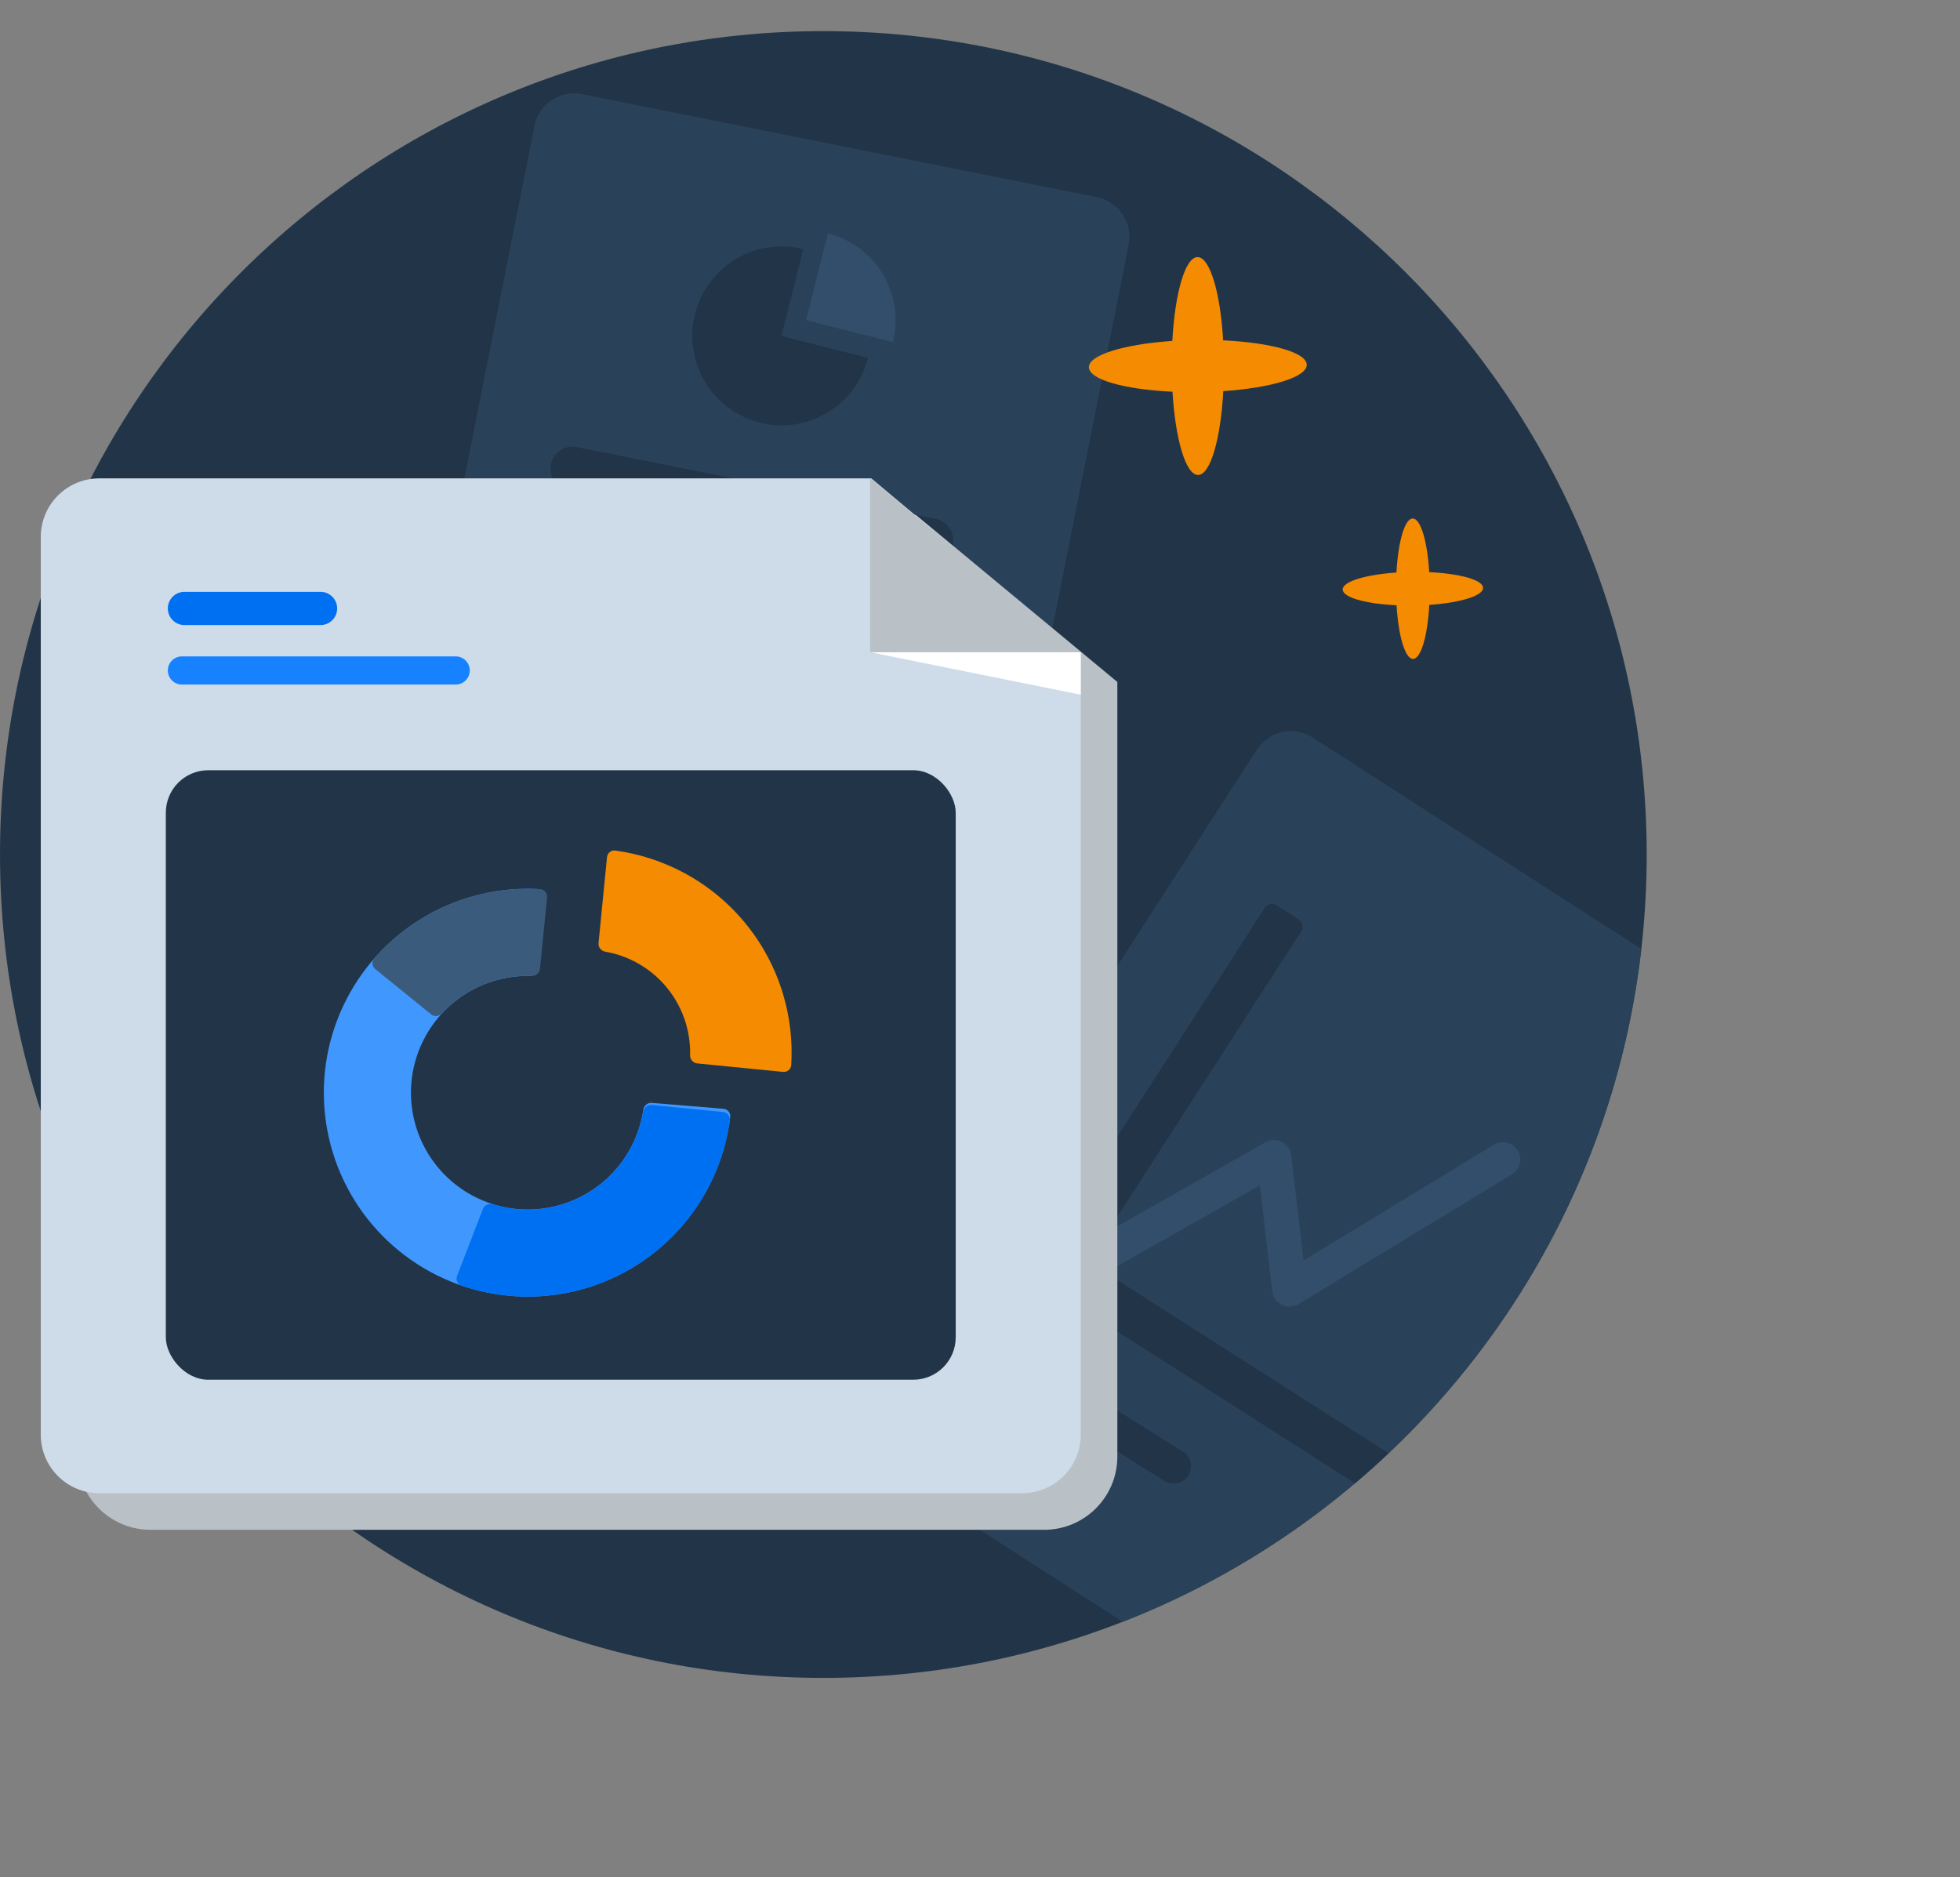 <svg width="189" height="181" viewBox="0 0 189 181" fill="none" xmlns="http://www.w3.org/2000/svg">
<rect x="0" y="0" width="189" height="181" fill="#808080" stroke="none"/>
<path d="M79.394 161.789C123.243 161.789 158.789 126.243 158.789 82.394C158.789 38.546 123.243 3 79.394 3C35.546 3 0 38.546 0 82.394C0 126.243 35.546 161.789 79.394 161.789Z" fill="#223548"/>
<path d="M105.777 19.018L56.117 9.076C54.011 8.654 51.965 10.023 51.545 12.133L37.153 84.532C36.733 86.642 38.1 88.694 40.206 89.115L89.866 99.058C91.971 99.479 94.018 98.111 94.437 96.001L108.83 23.601C109.249 21.492 107.883 19.44 105.777 19.018Z" fill="#2A4259"/>
<path d="M77.46 24.019C75.809 23.602 74.072 23.685 72.468 24.258C70.864 24.83 69.466 25.866 68.45 27.235C67.434 28.605 66.847 30.245 66.761 31.949C66.676 33.653 67.097 35.345 67.971 36.81C68.844 38.275 70.132 39.448 71.671 40.181C73.209 40.913 74.929 41.172 76.614 40.924C78.299 40.677 79.872 39.934 81.135 38.791C82.398 37.647 83.295 36.154 83.711 34.499L75.356 32.392L77.46 24.019Z" fill="#223548"/>
<path d="M79.841 22.506L77.742 30.871L86.09 32.978C86.366 31.88 86.424 30.738 86.259 29.617C86.094 28.496 85.711 27.418 85.13 26.446C84.55 25.473 83.784 24.625 82.876 23.949C81.969 23.273 80.937 22.782 79.841 22.506Z" fill="#324E6B"/>
<path d="M90.22 50.03L55.615 43.102C54.467 42.872 53.351 43.618 53.122 44.769C52.893 45.919 53.639 47.038 54.787 47.268L89.392 54.196C90.54 54.426 91.656 53.68 91.885 52.529C92.114 51.379 91.368 50.26 90.22 50.03Z" fill="#223548"/>
<path d="M88.261 57.149L53.656 50.221C52.508 49.991 51.392 50.737 51.163 51.888C50.934 53.038 51.68 54.157 52.828 54.387L87.433 61.315C88.581 61.545 89.697 60.799 89.926 59.648C90.155 58.498 89.409 57.379 88.261 57.149Z" fill="#223548"/>
<path d="M70.265 60.892L51.83 57.201C50.682 56.971 49.566 57.718 49.337 58.868C49.108 60.019 49.853 61.137 51.002 61.367L69.437 65.058C70.585 65.288 71.701 64.542 71.93 63.392C72.159 62.241 71.413 61.122 70.265 60.892Z" fill="#223548"/>
<path fill-rule="evenodd" clip-rule="evenodd" d="M108.269 156.376C135.133 145.884 154.881 121.182 158.272 91.51L126.58 71.122C124.774 69.96 122.364 70.484 121.198 72.291L81.177 134.316C80.011 136.124 80.529 138.531 82.335 139.693L108.269 156.376Z" fill="#2A4259"/>
<path fill-rule="evenodd" clip-rule="evenodd" d="M146.353 110.937C146.832 111.725 146.582 112.752 145.794 113.23L125.212 125.743C124.726 126.038 124.123 126.066 123.612 125.817C123.102 125.568 122.753 125.076 122.686 124.511L121.488 114.292L104.479 123.935C103.677 124.389 102.659 124.108 102.204 123.306C101.749 122.504 102.031 121.485 102.833 121.03L122.029 110.147C122.516 109.871 123.109 109.857 123.607 110.11C124.106 110.363 124.446 110.849 124.511 111.404L125.699 121.539L144.06 110.378C144.848 109.899 145.875 110.149 146.353 110.937Z" fill="#324E6B"/>
<path d="M121.957 87.532C122.207 87.144 122.723 87.033 123.111 87.282L125.233 88.651C125.62 88.9 125.732 89.417 125.482 89.805L103.82 123.402C103.57 123.789 103.054 123.901 102.666 123.651L100.544 122.283C100.157 122.033 100.045 121.516 100.295 121.129L121.957 87.532Z" fill="#223548"/>
<path fill-rule="evenodd" clip-rule="evenodd" d="M133.904 140.119L102.16 119.858C101.771 119.61 101.255 119.724 101.007 120.113L99.649 122.241C99.401 122.63 99.515 123.146 99.903 123.394L130.658 143.022C131.766 142.084 132.849 141.116 133.904 140.119Z" fill="#223548"/>
<path d="M95.411 130.246C95.9 129.465 96.935 129.221 97.716 129.711L114.078 139.968C114.859 140.457 115.091 141.495 114.601 142.276C114.111 143.057 113.077 143.3 112.296 142.811L95.934 132.554C95.153 132.064 94.921 131.027 95.411 130.246Z" fill="#223548"/>
<path d="M126.007 35.174C126.007 33.986 122.556 33.034 117.945 32.818C117.681 28.213 116.666 24.788 115.477 24.791C114.288 24.794 113.299 28.244 113.046 32.873C108.422 33.189 104.984 34.223 105 35.414C105.016 36.606 108.451 37.557 113.062 37.771C113.339 42.376 114.341 45.8 115.527 45.798C116.713 45.795 117.707 42.344 117.96 37.715C122.585 37.399 126.02 36.366 126.007 35.174Z" fill="#F58B00"/>
<path d="M143.01 56.688C143.01 55.921 140.786 55.308 137.815 55.169C137.645 52.201 136.991 49.994 136.224 49.996C135.458 49.998 134.821 52.221 134.658 55.205C131.678 55.408 129.462 56.074 129.473 56.842C129.483 57.61 131.697 58.223 134.668 58.361C134.847 61.329 135.492 63.535 136.257 63.534C137.021 63.532 137.662 61.308 137.825 58.325C140.805 58.121 143.019 57.455 143.01 56.688Z" fill="#F58B00"/>
<path d="M7.459 56.71C7.459 52.813 10.618 49.654 14.514 49.654H88.322L107.743 65.756V140.452C107.743 144.349 104.585 147.508 100.688 147.508H14.514C10.618 147.508 7.459 144.349 7.459 140.452V56.71Z" fill="#B9C1C6"/>
<path d="M3.932 51.771C3.932 48.654 6.459 46.127 9.576 46.127H84.018L104.216 63.043V138.336C104.216 141.453 101.689 143.981 98.572 143.981H9.576C6.459 143.981 3.932 141.453 3.932 138.336V51.771Z" fill="#CEDBE8"/>
<path d="M83.909 62.891L104.216 66.986V62.891H83.909Z" fill="white"/>
<path d="M83.909 62.89H104.216L83.909 46.127V62.89Z" fill="#B9C1C6"/>
<rect x="15.99" y="74.268" width="76.168" height="58.77" rx="4.097" fill="#223548"/>
<path d="M52.44 86.496C52.473 86.092 52.172 85.737 51.767 85.719C48.137 85.556 44.526 86.404 41.341 88.174C37.941 90.062 35.178 92.916 33.401 96.376C31.623 99.835 30.912 103.743 31.356 107.607C31.8 111.47 33.379 115.115 35.895 118.081C38.41 121.047 41.749 123.2 45.488 124.269C49.228 125.337 53.2 125.272 56.903 124.083C60.605 122.894 63.872 120.634 66.29 117.588C68.556 114.734 69.981 111.31 70.414 107.702C70.462 107.299 70.16 106.945 69.756 106.912L62.846 106.344C62.443 106.311 62.091 106.612 62.031 107.013C61.742 108.965 60.944 110.812 59.711 112.365C58.326 114.109 56.455 115.404 54.334 116.085C52.213 116.767 49.938 116.803 47.796 116.191C45.654 115.58 43.742 114.346 42.301 112.647C40.86 110.949 39.955 108.861 39.701 106.648C39.447 104.435 39.854 102.196 40.873 100.215C41.891 98.233 43.473 96.598 45.42 95.517C47.153 94.554 49.106 94.068 51.079 94.101C51.485 94.108 51.839 93.81 51.872 93.406L52.44 86.496Z" fill="#4098FF"/>
<path d="M52.752 86.524C52.791 86.12 52.497 85.76 52.092 85.735C49.095 85.552 46.092 86.057 43.314 87.216C40.537 88.376 38.066 90.156 36.089 92.417C35.823 92.722 35.872 93.185 36.187 93.44L41.572 97.806C41.887 98.061 42.347 98.011 42.622 97.714C43.718 96.529 45.057 95.592 46.551 94.968C48.045 94.344 49.653 94.051 51.266 94.105C51.671 94.118 52.03 93.826 52.07 93.423L52.752 86.524Z" fill="#3B5B7C"/>
<path d="M75.51 103.355C75.913 103.395 76.273 103.1 76.298 102.696C76.441 100.367 76.168 98.029 75.49 95.792C74.741 93.32 73.513 91.021 71.875 89.025C70.238 87.028 68.223 85.374 65.946 84.156C63.885 83.053 61.645 82.328 59.334 82.012C58.932 81.957 58.572 82.253 58.533 82.656L57.715 90.936C57.675 91.34 57.97 91.696 58.369 91.766C59.403 91.946 60.402 92.29 61.33 92.786C62.473 93.398 63.485 94.229 64.307 95.231C65.13 96.234 65.747 97.389 66.123 98.63C66.428 99.637 66.57 100.684 66.544 101.733C66.534 102.138 66.826 102.497 67.229 102.537L75.51 103.355Z" fill="#F58B00"/>
<path d="M69.728 107.222C70.132 107.262 70.427 107.622 70.373 108.023C69.996 110.777 69.04 113.422 67.564 115.783C65.959 118.352 63.781 120.515 61.202 122.104C58.622 123.693 55.71 124.664 52.694 124.942C49.921 125.197 47.128 124.86 44.5 123.957C44.117 123.825 43.929 123.399 44.075 123.021L46.566 116.568C46.711 116.19 47.136 116.004 47.522 116.125C48.942 116.569 50.438 116.729 51.925 116.592C53.655 116.433 55.325 115.876 56.805 114.964C58.284 114.053 59.533 112.813 60.454 111.339C61.245 110.073 61.776 108.665 62.018 107.197C62.084 106.798 62.441 106.502 62.844 106.542L69.728 107.222Z" fill="#0070F3"/>
<path d="M30.911 57.066H17.785C16.9 57.066 16.183 57.784 16.183 58.668C16.183 59.553 16.9 60.27 17.785 60.27H30.911C31.795 60.27 32.513 59.553 32.513 58.668C32.513 57.784 31.795 57.066 30.911 57.066Z" fill="#0070F3"/>
<path d="M43.943 63.291H17.54C16.791 63.291 16.183 63.899 16.183 64.649C16.183 65.398 16.791 66.006 17.54 66.006H43.943C44.693 66.006 45.301 65.398 45.301 64.649C45.301 63.899 44.693 63.291 43.943 63.291Z" fill="#1782FF"/>
</svg>
